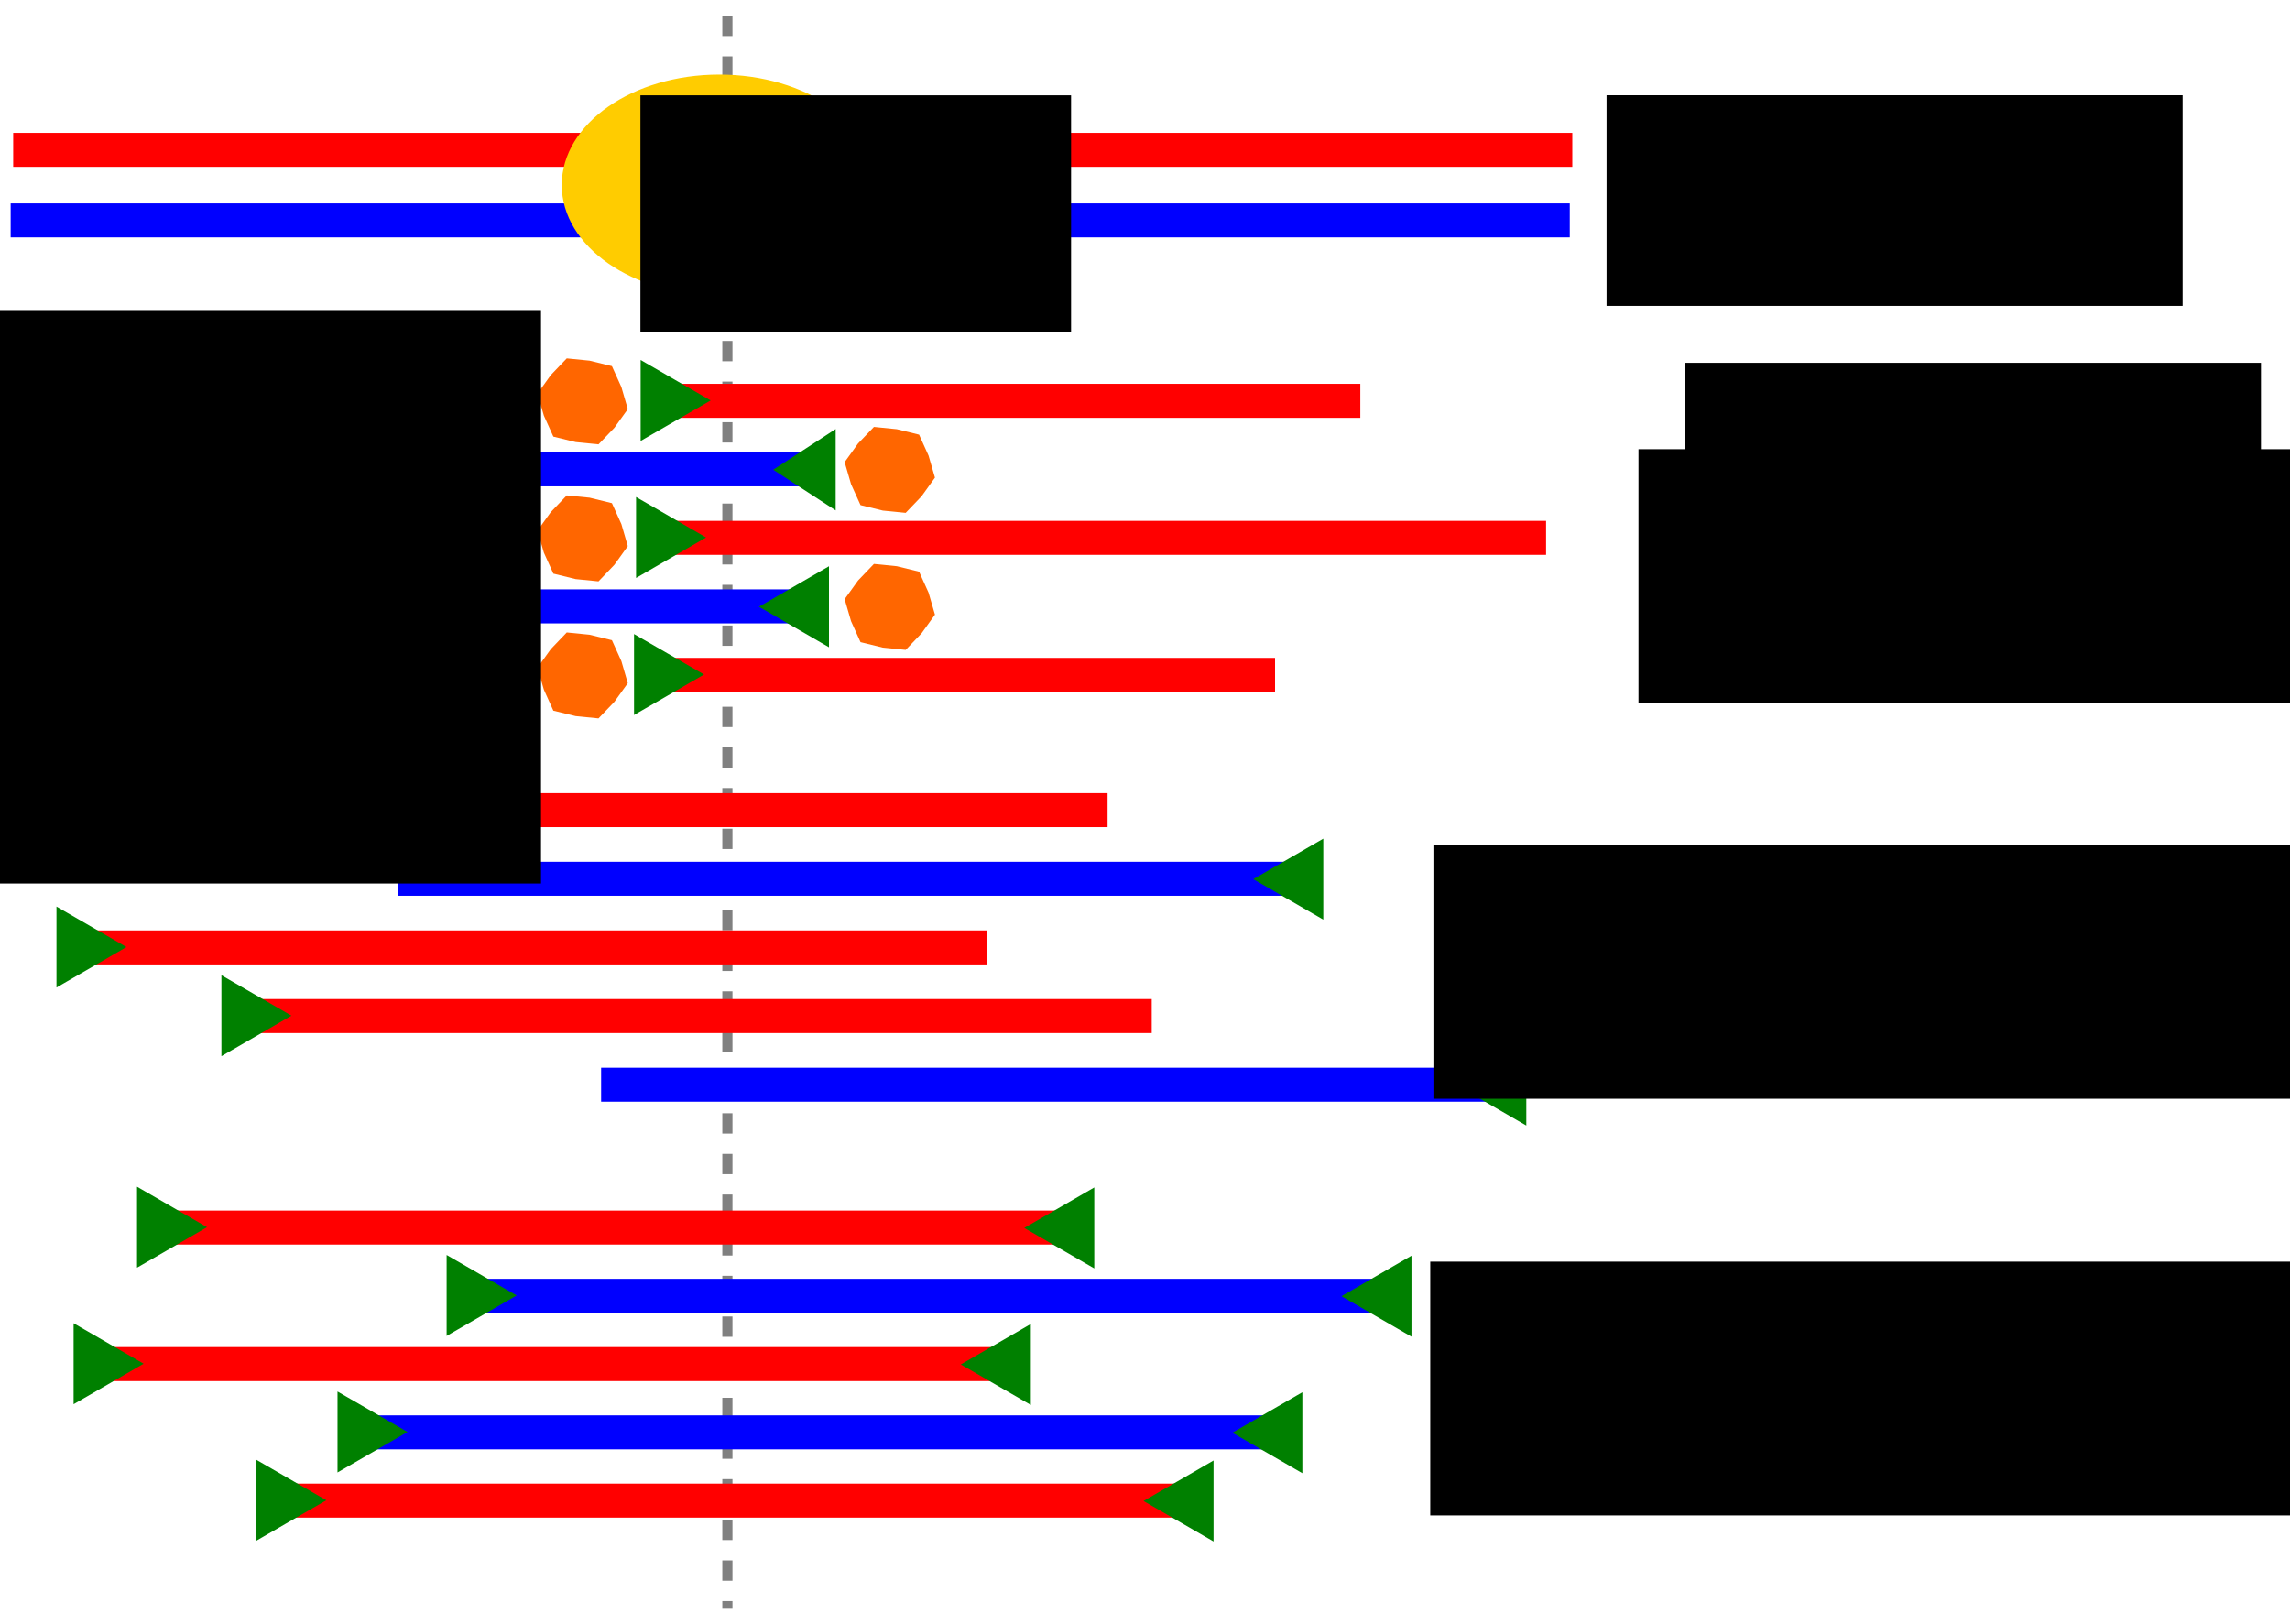 <?xml version="1.0" encoding="UTF-8" standalone="no"?>
<!-- Created with Inkscape (http://www.inkscape.org/) -->

<svg
   xmlns:dc="http://purl.org/dc/elements/1.1/"
   xmlns:cc="http://creativecommons.org/ns#"
   xmlns:rdf="http://www.w3.org/1999/02/22-rdf-syntax-ns#"
   xmlns:svg="http://www.w3.org/2000/svg"
   xmlns="http://www.w3.org/2000/svg"
   xmlns:xlink="http://www.w3.org/1999/xlink"
   xmlns:sodipodi="http://sodipodi.sourceforge.net/DTD/sodipodi-0.dtd"
   xmlns:inkscape="http://www.inkscape.org/namespaces/inkscape"
   width="644.58"
   height="457.26"
   id="svg2"
   version="1.1"
   inkscape:version="0.48.4 r9939"
   sodipodi:docname="chip_explanation_withEnzyme.pdf">
  <defs
     id="defs4">
    <pattern
       inkscape:collect="always"
       xlink:href="#pattern5795"
       id="pattern5918"
       patternTransform="matrix(10,0,0,10,21.872,130.844)" />
    <pattern
       inkscape:collect="always"
       xlink:href="#Strips1_1white"
       id="pattern5795"
       patternTransform="matrix(10,0,0,10,20.496,131.278)" />
    <pattern
       inkscape:stockid="Stripes 1:1 white"
       id="Strips1_1white"
       patternTransform="translate(0,0) scale(10,10)"
       height="1"
       width="2"
       patternUnits="userSpaceOnUse"
       inkscape:collect="always">
      <rect
         id="rect4733"
         height="2"
         width="1"
         y="-0.5"
         x="0"
         style="fill:white;stroke:none" />
    </pattern>
  </defs>
  <sodipodi:namedview
     id="base"
     pagecolor="#ffffff"
     bordercolor="#666666"
     borderopacity="1.0"
     inkscape:pageopacity="0.0"
     inkscape:pageshadow="2"
     inkscape:zoom="1.4"
     inkscape:cx="265.82159"
     inkscape:cy="240.91469"
     inkscape:document-units="px"
     inkscape:current-layer="layer1"
     showgrid="false"
     inkscape:snap-page="false"
     fit-margin-top="3"
     fit-margin-left="3"
     fit-margin-right="3"
     fit-margin-bottom="3"
     inkscape:window-width="1920"
     inkscape:window-height="1028"
     inkscape:window-x="1920"
     inkscape:window-y="433"
     inkscape:window-maximized="1" />
  <g
     inkscape:label="Layer 1"
     inkscape:groupmode="layer"
     id="layer1"
     transform="translate(-18.876,-113.511)">
    <flowRoot
       transform="translate(-142.571,103.987)"
       style="font-size:40px;font-style:normal;font-weight:normal;line-height:125%;letter-spacing:0px;word-spacing:0px;fill:#000000;fill-opacity:1;stroke:none;font-family:Sans"
       id="flowRoot3378"
       xml:space="preserve"><flowRegion
         id="flowRegion3380"><rect
           y="111.648"
           x="635.714"
           height="59.286"
           width="162.143"
           id="rect3382" /></flowRegion><flowPara
         id="flowPara3384" /></flowRoot>    <path
       style="fill:#808080;fill-opacity:1;stroke:#808080;stroke-width:2.861;stroke-linecap:butt;stroke-linejoin:miter;stroke-miterlimit:4;stroke-opacity:1;stroke-dasharray:5.721, 5.721;stroke-dashoffset:0"
       d="m 223.62,117.942 c 0,447.145 0,448.399 0,448.399"
       id="path3241"
       inkscape:connector-curvature="0" />
    <g
       id="g3017"
       transform="translate(-106.91,-52.38)">
      <rect
         y="203.791"
         x="130"
         height="8.571"
         width="437.857"
         id="rect3013"
         style="fill:#ff0000;fill-opacity:1;stroke:#ff0000;stroke-opacity:1" />
      <rect
         style="fill:#0000ff;fill-opacity:1;stroke:#0000ff;stroke-opacity:1"
         id="rect3015"
         width="437.857"
         height="8.571"
         x="129.286"
         y="223.648" />
    </g>
    <g
       id="g3006-9"
       transform="translate(-249.574,-193.52)">
      <path
         transform="matrix(0.455,0,0,0.517,195.163,186.361)"
         d="m 702.561,334.144 c 0,32.637 -43.191,59.094 -96.47,59.094 -53.279,0 -96.47,-26.457 -96.47,-59.094 0,-32.637 43.191,-59.094 96.47,-59.094 53.279,0 96.47,26.457 96.47,59.094 z"
         sodipodi:ry="59.093922"
         sodipodi:rx="96.469566"
         sodipodi:cy="334.14374"
         sodipodi:cx="606.09155"
         id="path2996-7"
         style="fill:#ffcc00;fill-opacity:1;stroke:#ffcc00;stroke-width:2.06;stroke-opacity:1"
         sodipodi:type="arc" />
      <flowRoot
         transform="translate(148.195,-108.364)"
         style="font-size:40px;font-style:normal;font-weight:normal;line-height:125%;letter-spacing:0px;word-spacing:0px;fill:#000000;fill-opacity:1;stroke:none;font-family:Sans"
         id="flowRoot2998-0"
         xml:space="preserve"><flowRegion
           id="flowRegion3000-2"><rect
             y="442.23"
             x="300.52"
             height="66.67"
             width="121.218"
             id="rect3002-1" /></flowRegion><flowPara
           id="flowPara3004-9">TF</flowPara></flowRoot>    </g>
    <flowRoot
       xml:space="preserve"
       id="flowRoot3054"
       style="font-size:40px;font-style:normal;font-weight:normal;line-height:125%;letter-spacing:0px;word-spacing:0px;fill:#000000;fill-opacity:1;stroke:none;font-family:Sans"
       transform="translate(-164.624,28.679)"><flowRegion
         id="flowRegion3056"><rect
           id="rect3058"
           width="162.143"
           height="59.286"
           x="635.714"
           y="111.648" /></flowRegion><flowPara
         id="flowPara3060">DNA</flowPara></flowRoot>    <g
       id="g3307"
       transform="translate(0,-16)">
      <g
         transform="translate(-14.786,151.549)"
         id="g3504">
        <g
           id="g3232"
           transform="translate(-1.429,-6.571)">
          <g
             transform="translate(-3.143,-15.857)"
             id="g3156">
            <rect
               style="fill:#ff0000;fill-opacity:1;stroke:#ff0000;stroke-width:1;stroke-opacity:1"
               id="rect3013-2"
               width="255.713"
               height="8.571"
               x="93.781"
               y="224.148" />
            <path
               transform="matrix(0.607,0,0,0.608,14.489,-52.787)"
               inkscape:transform-center-x="-3.0326298"
               d="m 152.143,462.362 -30,17.321 0,-34.641 z"
               inkscape:randomized="0"
               inkscape:rounded="0"
               inkscape:flatsided="true"
               sodipodi:arg2="1.0471976"
               sodipodi:arg1="0"
               sodipodi:r2="10"
               sodipodi:r1="20"
               sodipodi:cy="462.36218"
               sodipodi:cx="132.14285"
               sodipodi:sides="3"
               id="path3152"
               style="fill:#008000;fill-opacity:1;stroke:#008000;stroke-width:1.646;stroke-opacity:1"
               sodipodi:type="star" />
          </g>
          <g
             transform="translate(54.286,-20.107)"
             id="g3160">
            <rect
               y="247.719"
               x="93.363"
               height="8.571"
               width="255.713"
               id="rect3015-0"
               style="fill:#0000ff;fill-opacity:1;stroke:#0000ff;stroke-width:1;stroke-opacity:1" />
            <path
               sodipodi:type="star"
               style="fill:#008000;fill-opacity:1;stroke:#008000;stroke-width:1.646;stroke-opacity:1"
               id="path3154"
               sodipodi:sides="3"
               sodipodi:cx="132.14285"
               sodipodi:cy="462.36218"
               sodipodi:r1="20"
               sodipodi:r2="10"
               sodipodi:arg1="0"
               sodipodi:arg2="1.0471976"
               inkscape:flatsided="true"
               inkscape:rounded="0"
               inkscape:randomized="0"
               d="m 152.143,462.362 -30,17.321 0,-34.641 z"
               inkscape:transform-center-x="3.0326295"
               transform="matrix(-0.607,0,0,-0.608,426.928,533.226)" />
          </g>
          <g
             id="g3164"
             transform="translate(-37.143,22.786)">
            <rect
               y="224.148"
               x="93.781"
               height="8.571"
               width="255.713"
               id="rect3166"
               style="fill:#ff0000;fill-opacity:1;stroke:#ff0000;stroke-width:1;stroke-opacity:1" />
            <path
               sodipodi:type="star"
               style="fill:#008000;fill-opacity:1;stroke:#008000;stroke-width:1.646;stroke-opacity:1"
               id="path3168"
               sodipodi:sides="3"
               sodipodi:cx="132.14285"
               sodipodi:cy="462.36218"
               sodipodi:r1="20"
               sodipodi:r2="10"
               sodipodi:arg1="0"
               sodipodi:arg2="1.0471976"
               inkscape:flatsided="true"
               inkscape:rounded="0"
               inkscape:randomized="0"
               d="m 152.143,462.362 -30,17.321 0,-34.641 z"
               inkscape:transform-center-x="-3.0326298"
               transform="matrix(0.607,0,0,0.608,14.489,-52.787)" />
          </g>
          <g
             transform="translate(9.286,42.107)"
             id="g3170">
            <rect
               style="fill:#ff0000;fill-opacity:1;stroke:#ff0000;stroke-width:1;stroke-opacity:1"
               id="rect3172"
               width="255.713"
               height="8.571"
               x="93.781"
               y="224.148" />
            <path
               transform="matrix(0.607,0,0,0.608,14.489,-52.787)"
               inkscape:transform-center-x="-3.0326298"
               d="m 152.143,462.362 -30,17.321 0,-34.641 z"
               inkscape:randomized="0"
               inkscape:rounded="0"
               inkscape:flatsided="true"
               sodipodi:arg2="1.0471976"
               sodipodi:arg1="0"
               sodipodi:r2="10"
               sodipodi:r1="20"
               sodipodi:cy="462.36218"
               sodipodi:cx="132.14285"
               sodipodi:sides="3"
               id="path3174"
               style="fill:#008000;fill-opacity:1;stroke:#008000;stroke-width:1.646;stroke-opacity:1"
               sodipodi:type="star" />
          </g>
          <g
             id="g3176"
             transform="translate(111.429,37.857)">
            <rect
               style="fill:#0000ff;fill-opacity:1;stroke:#0000ff;stroke-width:1;stroke-opacity:1"
               id="rect3178"
               width="255.713"
               height="8.571"
               x="93.363"
               y="247.719" />
            <path
               transform="matrix(-0.607,0,0,-0.608,426.928,533.226)"
               inkscape:transform-center-x="3.0326295"
               d="m 152.143,462.362 -30,17.321 0,-34.641 z"
               inkscape:randomized="0"
               inkscape:rounded="0"
               inkscape:flatsided="true"
               sodipodi:arg2="1.0471976"
               sodipodi:arg1="0"
               sodipodi:r2="10"
               sodipodi:r1="20"
               sodipodi:cy="462.36218"
               sodipodi:cx="132.14285"
               sodipodi:sides="3"
               id="path3180"
               style="fill:#008000;fill-opacity:1;stroke:#008000;stroke-width:1.646;stroke-opacity:1"
               sodipodi:type="star" />
          </g>
        </g>
        <flowRoot
           xml:space="preserve"
           id="flowRoot3386"
           style="font-size:40px;font-style:normal;font-weight:normal;line-height:125%;letter-spacing:0px;word-spacing:0px;fill:#000000;fill-opacity:1;stroke:none;font-family:Sans"
           transform="translate(-10,-4.406)"><flowRegion
             id="flowRegion3388"><rect
               id="rect3390"
               width="283.571"
               height="71.429"
               x="447.143"
               y="220.219" /></flowRegion><flowPara
             id="flowPara3392">SE ChIP-Seq</flowPara></flowRoot>      </g>
    </g>
    <g
       id="g3385"
       transform="translate(0,-28)">
      <g
         transform="translate(-7.108,164.049)"
         id="g3526">
        <g
           id="g3273"
           transform="translate(-7.143,-17.857)">
          <g
             transform="translate(-112.857,-32.571)"
             id="g3207">
            <rect
               style="fill:#ff0000;fill-opacity:1;stroke:#ff0000;stroke-width:1;stroke-opacity:1"
               id="rect3142"
               width="255.713"
               height="8.571"
               x="188.066"
               y="369.148" />
            <path
               transform="matrix(0.607,0,0,0.608,110.917,92.213)"
               inkscape:transform-center-x="-3.0326298"
               d="m 152.143,462.362 -30,17.321 0,-34.641 z"
               inkscape:randomized="0"
               inkscape:rounded="0"
               inkscape:flatsided="true"
               sodipodi:arg2="1.0471976"
               sodipodi:arg1="0"
               sodipodi:r2="10"
               sodipodi:r1="20"
               sodipodi:cy="462.36218"
               sodipodi:cx="132.14285"
               sodipodi:sides="3"
               id="path3199"
               style="fill:#008000;fill-opacity:1;stroke:#008000;stroke-width:1.646;stroke-opacity:1"
               sodipodi:type="star" />
            <path
               sodipodi:type="star"
               style="fill:#008000;fill-opacity:1;stroke:#008000;stroke-width:1.646;stroke-opacity:1"
               id="path3201"
               sodipodi:sides="3"
               sodipodi:cx="132.14285"
               sodipodi:cy="462.36218"
               sodipodi:r1="20"
               sodipodi:r2="10"
               sodipodi:arg1="0"
               sodipodi:arg2="1.0471976"
               inkscape:flatsided="true"
               inkscape:rounded="0"
               inkscape:randomized="0"
               d="m 152.143,462.362 -30,17.321 0,-34.641 z"
               inkscape:transform-center-x="3.0326295"
               transform="matrix(-0.607,0,0,-0.608,527.642,654.655)" />
          </g>
          <g
             transform="translate(-141.429,-53.357)"
             id="g3212">
            <rect
               y="409.148"
               x="309.078"
               height="8.571"
               width="255.713"
               id="rect3144"
               style="fill:#0000ff;fill-opacity:1;stroke:#0000ff;stroke-width:1;stroke-opacity:1" />
            <path
               sodipodi:type="star"
               style="fill:#008000;fill-opacity:1;stroke:#008000;stroke-width:1.646;stroke-opacity:1"
               id="path3203"
               sodipodi:sides="3"
               sodipodi:cx="132.14285"
               sodipodi:cy="462.36218"
               sodipodi:r1="20"
               sodipodi:r2="10"
               sodipodi:arg1="0"
               sodipodi:arg2="1.0471976"
               inkscape:flatsided="true"
               inkscape:rounded="0"
               inkscape:randomized="0"
               d="m 152.143,462.362 -30,17.321 0,-34.641 z"
               inkscape:transform-center-x="3.0326295"
               transform="matrix(-0.607,0,0,-0.608,645.499,694.655)" />
            <path
               transform="matrix(0.607,0,0,0.608,226.631,132.213)"
               inkscape:transform-center-x="-3.0326298"
               d="m 152.143,462.362 -30,17.321 0,-34.641 z"
               inkscape:randomized="0"
               inkscape:rounded="0"
               inkscape:flatsided="true"
               sodipodi:arg2="1.0471976"
               sodipodi:arg1="0"
               sodipodi:r2="10"
               sodipodi:r1="20"
               sodipodi:cy="462.36218"
               sodipodi:cx="132.14285"
               sodipodi:sides="3"
               id="path3205"
               style="fill:#008000;fill-opacity:1;stroke:#008000;stroke-width:1.646;stroke-opacity:1"
               sodipodi:type="star" />
          </g>
          <g
             id="g3249"
             transform="translate(-130.714,5.857)">
            <rect
               y="369.148"
               x="188.066"
               height="8.571"
               width="255.713"
               id="rect3251"
               style="fill:#ff0000;fill-opacity:1;stroke:#ff0000;stroke-width:1;stroke-opacity:1" />
            <path
               sodipodi:type="star"
               style="fill:#008000;fill-opacity:1;stroke:#008000;stroke-width:1.646;stroke-opacity:1"
               id="path3253"
               sodipodi:sides="3"
               sodipodi:cx="132.14285"
               sodipodi:cy="462.36218"
               sodipodi:r1="20"
               sodipodi:r2="10"
               sodipodi:arg1="0"
               sodipodi:arg2="1.0471976"
               inkscape:flatsided="true"
               inkscape:rounded="0"
               inkscape:randomized="0"
               d="m 152.143,462.362 -30,17.321 0,-34.641 z"
               inkscape:transform-center-x="-3.0326298"
               transform="matrix(0.607,0,0,0.608,110.917,92.213)" />
            <path
               transform="matrix(-0.607,0,0,-0.608,527.642,654.655)"
               inkscape:transform-center-x="3.0326295"
               d="m 152.143,462.362 -30,17.321 0,-34.641 z"
               inkscape:randomized="0"
               inkscape:rounded="0"
               inkscape:flatsided="true"
               sodipodi:arg2="1.0471976"
               sodipodi:arg1="0"
               sodipodi:r2="10"
               sodipodi:r1="20"
               sodipodi:cy="462.36218"
               sodipodi:cx="132.14285"
               sodipodi:sides="3"
               id="path3255"
               style="fill:#008000;fill-opacity:1;stroke:#008000;stroke-width:1.646;stroke-opacity:1"
               sodipodi:type="star" />
          </g>
          <g
             id="g3257"
             transform="translate(-172.143,-14.929)">
            <rect
               style="fill:#0000ff;fill-opacity:1;stroke:#0000ff;stroke-width:1;stroke-opacity:1"
               id="rect3259"
               width="255.713"
               height="8.571"
               x="309.078"
               y="409.148" />
            <path
               transform="matrix(-0.607,0,0,-0.608,645.499,694.655)"
               inkscape:transform-center-x="3.0326295"
               d="m 152.143,462.362 -30,17.321 0,-34.641 z"
               inkscape:randomized="0"
               inkscape:rounded="0"
               inkscape:flatsided="true"
               sodipodi:arg2="1.0471976"
               sodipodi:arg1="0"
               sodipodi:r2="10"
               sodipodi:r1="20"
               sodipodi:cy="462.36218"
               sodipodi:cx="132.14285"
               sodipodi:sides="3"
               id="path3261"
               style="fill:#008000;fill-opacity:1;stroke:#008000;stroke-width:1.646;stroke-opacity:1"
               sodipodi:type="star" />
            <path
               sodipodi:type="star"
               style="fill:#008000;fill-opacity:1;stroke:#008000;stroke-width:1.646;stroke-opacity:1"
               id="path3263"
               sodipodi:sides="3"
               sodipodi:cx="132.14285"
               sodipodi:cy="462.36218"
               sodipodi:r1="20"
               sodipodi:r2="10"
               sodipodi:arg1="0"
               sodipodi:arg2="1.0471976"
               inkscape:flatsided="true"
               inkscape:rounded="0"
               inkscape:randomized="0"
               d="m 152.143,462.362 -30,17.321 0,-34.641 z"
               inkscape:transform-center-x="-3.0326298"
               transform="matrix(0.607,0,0,0.608,226.631,132.213)" />
          </g>
          <g
             id="g3265"
             transform="translate(-79.286,44.286)">
            <rect
               y="369.148"
               x="188.066"
               height="8.571"
               width="255.713"
               id="rect3267"
               style="fill:#ff0000;fill-opacity:1;stroke:#ff0000;stroke-width:1;stroke-opacity:1" />
            <path
               sodipodi:type="star"
               style="fill:#008000;fill-opacity:1;stroke:#008000;stroke-width:1.646;stroke-opacity:1"
               id="path3269"
               sodipodi:sides="3"
               sodipodi:cx="132.14285"
               sodipodi:cy="462.36218"
               sodipodi:r1="20"
               sodipodi:r2="10"
               sodipodi:arg1="0"
               sodipodi:arg2="1.0471976"
               inkscape:flatsided="true"
               inkscape:rounded="0"
               inkscape:randomized="0"
               d="m 152.143,462.362 -30,17.321 0,-34.641 z"
               inkscape:transform-center-x="-3.0326298"
               transform="matrix(0.607,0,0,0.608,110.917,92.213)" />
            <path
               transform="matrix(-0.607,0,0,-0.608,527.642,654.655)"
               inkscape:transform-center-x="3.0326295"
               d="m 152.143,462.362 -30,17.321 0,-34.641 z"
               inkscape:randomized="0"
               inkscape:rounded="0"
               inkscape:flatsided="true"
               sodipodi:arg2="1.0471976"
               sodipodi:arg1="0"
               sodipodi:r2="10"
               sodipodi:r1="20"
               sodipodi:cy="462.36218"
               sodipodi:cx="132.14285"
               sodipodi:sides="3"
               id="path3271"
               style="fill:#008000;fill-opacity:1;stroke:#008000;stroke-width:1.646;stroke-opacity:1"
               sodipodi:type="star" />
          </g>
        </g>
        <flowRoot
           style="font-size:40px;font-style:normal;font-weight:normal;line-height:125%;letter-spacing:0px;word-spacing:0px;fill:#000000;fill-opacity:1;stroke:none;font-family:Sans"
           id="flowRoot3394"
           xml:space="preserve"
           transform="translate(-18.571,112.38)"><flowRegion
             id="flowRegion3396"><rect
               y="220.219"
               x="447.143"
               height="71.429"
               width="283.571"
               id="rect3398" /></flowRegion><flowPara
             id="flowPara3400">PE ChIP-Seq</flowPara></flowRoot>      </g>
    </g>
    <g
       id="g3303"
       transform="translate(42.5,-223.523)">
      <rect
         style="fill:#ff0000;fill-opacity:1;stroke:#ff0000;stroke-width:1;stroke-opacity:1"
         id="rect3136"
         width="198.57"
         height="8.571"
         x="160.209"
         y="445.576" />
      <path
         sodipodi:type="star"
         style="fill:#008000;fill-opacity:1;stroke:#008000;stroke-width:1.646;stroke-opacity:1"
         id="path3295"
         sodipodi:sides="3"
         sodipodi:cx="132.14285"
         sodipodi:cy="462.36218"
         sodipodi:r1="20"
         sodipodi:r2="10"
         sodipodi:arg1="0"
         sodipodi:arg2="1.0471976"
         inkscape:flatsided="true"
         inkscape:rounded="0"
         inkscape:randomized="0"
         d="m 152.143,462.362 -30,17.321 0,-34.641 z"
         inkscape:transform-center-x="-3.0326298"
         transform="matrix(0.607,0,0,0.608,83.06,168.641)" />
    </g>
    <rect
       style="fill:#0000ff;fill-opacity:1;stroke:#0000ff;stroke-width:1;stroke-opacity:1"
       id="rect3138"
       width="200.578"
       height="8.571"
       x="48.435"
       y="241.339" />
    <path
       sodipodi:type="star"
       style="fill:#008000;fill-opacity:1;stroke:#008000;stroke-width:1.747;stroke-opacity:1"
       id="path3307"
       sodipodi:sides="3"
       sodipodi:cx="132.14285"
       sodipodi:cy="462.36218"
       sodipodi:r1="20"
       sodipodi:r2="10"
       sodipodi:arg1="0"
       sodipodi:arg2="1.0471976"
       inkscape:flatsided="true"
       inkscape:rounded="0"
       inkscape:randomized="0"
       d="m 152.143,462.362 -30,17.321 0,-34.641 z"
       inkscape:transform-center-x="2.6949108"
       transform="matrix(-0.539,0,0,-0.608,319.463,526.846)" />
    <g
       id="g3351"
       transform="translate(46.214,6.477)">
      <g
         id="g3321">
        <rect
           style="fill:#ff0000;fill-opacity:1;stroke:#ff0000;stroke-width:1;stroke-opacity:1"
           id="rect3315"
           width="252.142"
           height="8.571"
           x="155.209"
           y="254.148" />
        <path
           sodipodi:type="star"
           style="fill:#008000;fill-opacity:1;stroke:#008000;stroke-width:1.646;stroke-opacity:1"
           id="path3317"
           sodipodi:sides="3"
           sodipodi:cx="132.14285"
           sodipodi:cy="462.36218"
           sodipodi:r1="20"
           sodipodi:r2="10"
           sodipodi:arg1="0"
           sodipodi:arg2="1.0471976"
           inkscape:flatsided="true"
           inkscape:rounded="0"
           inkscape:randomized="0"
           d="m 152.143,462.362 -30,17.321 0,-34.641 z"
           inkscape:transform-center-x="-3.0326298"
           transform="matrix(0.607,0,0,0.608,78.06,-22.787)" />
      </g>
    </g>
    <g
       id="g3347"
       transform="translate(-49.786,5.763)">
      <rect
         style="fill:#0000ff;fill-opacity:1;stroke:#0000ff;stroke-width:1;stroke-opacity:1"
         id="rect3327"
         width="177.142"
         height="8.571"
         x="119.221"
         y="274.148" />
      <path
         sodipodi:type="star"
         style="fill:#008000;fill-opacity:1;stroke:#008000;stroke-width:1.646;stroke-opacity:1"
         id="path3329"
         sodipodi:sides="3"
         sodipodi:cx="132.14285"
         sodipodi:cy="462.36218"
         sodipodi:r1="20"
         sodipodi:r2="10"
         sodipodi:arg1="0"
         sodipodi:arg2="1.0471976"
         inkscape:flatsided="true"
         inkscape:rounded="0"
         inkscape:randomized="0"
         d="m 152.143,462.362 -30,17.321 0,-34.641 z"
         inkscape:transform-center-x="3.0326295"
         transform="matrix(-0.607,0,0,-0.608,375.642,559.655)" />
    </g>
    <g
       id="g3343"
       transform="translate(34.214,10.049)">
      <rect
         y="289.148"
         x="166.638"
         height="8.571"
         width="176.427"
         id="rect3337"
         style="fill:#ff0000;fill-opacity:1;stroke:#ff0000;stroke-width:1;stroke-opacity:1" />
      <path
         transform="matrix(0.607,0,0,0.608,89.489,12.213)"
         inkscape:transform-center-x="-3.0326298"
         d="m 152.143,462.362 -30,17.321 0,-34.641 z"
         inkscape:randomized="0"
         inkscape:rounded="0"
         inkscape:flatsided="true"
         sodipodi:arg2="1.0471976"
         sodipodi:arg1="0"
         sodipodi:r2="10"
         sodipodi:r1="20"
         sodipodi:cy="462.36218"
         sodipodi:cx="132.14285"
         sodipodi:sides="3"
         id="path3339"
         style="fill:#008000;fill-opacity:1;stroke:#008000;stroke-width:1.646;stroke-opacity:1"
         sodipodi:type="star" />
    </g>
    <flowRoot
       transform="translate(32.929,19.734)"
       xml:space="preserve"
       id="flowRoot3402"
       style="font-size:40px;font-style:normal;font-weight:normal;line-height:125%;letter-spacing:0px;word-spacing:0px;fill:#000000;fill-opacity:1;stroke:none;font-family:Sans"><flowRegion
         id="flowRegion3404"><rect
           id="rect3406"
           width="283.571"
           height="71.429"
           x="447.143"
           y="220.219" /></flowRegion><flowPara
         id="flowPara3408">ChIP-exo</flowPara></flowRoot>    <path
       sodipodi:type="star"
       style="fill:#ff6600"
       id="path3225"
       sodipodi:sides="6"
       sodipodi:cx="-264.28571"
       sodipodi:cy="273.93671"
       sodipodi:r1="69.021019"
       sodipodi:r2="76.580124"
       sodipodi:arg1="0.41668733"
       sodipodi:arg2="0.94028612"
       inkscape:flatsided="false"
       inkscape:rounded="0"
       inkscape:randomized="0"
       d="m -201.17,301.872 -17.967,33.921 -37.783,6.771 -38.36,1.401 -24.756,-29.336 -20.393,-32.52 13.028,-36.107 17.967,-33.921 37.783,-6.771 38.36,-1.401 24.756,29.336 20.393,32.52 z"
       transform="matrix(0.162,0.046,-0.046,0.162,238.29,194.268)"
       inkscape:transform-center-x="-0.31114641"
       inkscape:transform-center-y="0.3209615" />
    <path
       sodipodi:type="star"
       style="fill:#ff6600"
       id="path3225-6"
       sodipodi:sides="6"
       sodipodi:cx="-264.28571"
       sodipodi:cy="273.93671"
       sodipodi:r1="69.021019"
       sodipodi:r2="76.580124"
       sodipodi:arg1="0.41668733"
       sodipodi:arg2="0.94028612"
       inkscape:flatsided="false"
       inkscape:rounded="0"
       inkscape:randomized="0"
       d="m -201.17,301.872 -17.967,33.921 -37.783,6.771 -38.36,1.401 -24.756,-29.336 -20.393,-32.52 13.028,-36.107 17.967,-33.921 37.783,-6.771 38.36,-1.401 24.756,29.336 20.393,32.52 z"
       transform="matrix(0.162,0.046,-0.046,0.162,324.751,213.554)"
       inkscape:transform-center-x="-0.31114641"
       inkscape:transform-center-y="0.3209615" />
    <path
       sodipodi:type="star"
       style="fill:#ff6600"
       id="path3225-61"
       sodipodi:sides="6"
       sodipodi:cx="-264.28571"
       sodipodi:cy="273.93671"
       sodipodi:r1="69.021019"
       sodipodi:r2="76.580124"
       sodipodi:arg1="0.41668733"
       sodipodi:arg2="0.94028612"
       inkscape:flatsided="false"
       inkscape:rounded="0"
       inkscape:randomized="0"
       d="m -201.17,301.872 -17.967,33.921 -37.783,6.771 -38.36,1.401 -24.756,-29.336 -20.393,-32.52 13.028,-36.107 17.967,-33.921 37.783,-6.771 38.36,-1.401 24.756,29.336 20.393,32.52 z"
       transform="matrix(0.162,0.046,-0.046,0.162,238.29,232.839)"
       inkscape:transform-center-x="-0.31114641"
       inkscape:transform-center-y="0.3209615" />
    <path
       sodipodi:type="star"
       style="fill:#ff6600"
       id="path3225-7"
       sodipodi:sides="6"
       sodipodi:cx="-264.28571"
       sodipodi:cy="273.93671"
       sodipodi:r1="69.021019"
       sodipodi:r2="76.580124"
       sodipodi:arg1="0.41668733"
       sodipodi:arg2="0.94028612"
       inkscape:flatsided="false"
       inkscape:rounded="0"
       inkscape:randomized="0"
       d="m -201.17,301.872 -17.967,33.921 -37.783,6.771 -38.36,1.401 -24.756,-29.336 -20.393,-32.52 13.028,-36.107 17.967,-33.921 37.783,-6.771 38.36,-1.401 24.756,29.336 20.393,32.52 z"
       transform="matrix(0.162,0.046,-0.046,0.162,324.751,252.125)"
       inkscape:transform-center-x="-0.31114641"
       inkscape:transform-center-y="0.3209615" />
    <path
       sodipodi:type="star"
       style="fill:#ff6600"
       id="path3225-9"
       sodipodi:sides="6"
       sodipodi:cx="-264.28571"
       sodipodi:cy="273.93671"
       sodipodi:r1="69.021019"
       sodipodi:r2="76.580124"
       sodipodi:arg1="0.41668733"
       sodipodi:arg2="0.94028612"
       inkscape:flatsided="false"
       inkscape:rounded="0"
       inkscape:randomized="0"
       d="m -201.17,301.872 -17.967,33.921 -37.783,6.771 -38.36,1.401 -24.756,-29.336 -20.393,-32.52 13.028,-36.107 17.967,-33.921 37.783,-6.771 38.36,-1.401 24.756,29.336 20.393,32.52 z"
       transform="matrix(0.162,0.046,-0.046,0.162,238.29,271.411)"
       inkscape:transform-center-x="-0.31114641"
       inkscape:transform-center-y="0.3209615" />
    <flowRoot
       xml:space="preserve"
       id="flowRoot3268"
       style="font-size:16px;font-style:normal;font-weight:normal;text-align:end;line-height:125%;letter-spacing:0px;word-spacing:0px;text-anchor:end;fill:#000000;fill-opacity:1;stroke:none;font-family:Sans"
       transform="translate(184.015,-50.299)"><flowRegion
         id="flowRegion3270"><rect
           id="rect3272"
           width="215.714"
           height="161.429"
           x="-228.571"
           y="251.08"
           style="font-size:16px;text-align:end;text-anchor:end" /></flowRegion><flowPara
         id="flowPara3274"
         style="font-size:16px;text-align:end;text-anchor:end">Exonuclease </flowPara><flowPara
         style="font-size:16px;text-align:end;text-anchor:end"
         id="flowPara3276">Enzyme</flowPara></flowRoot>  </g>
</svg>
